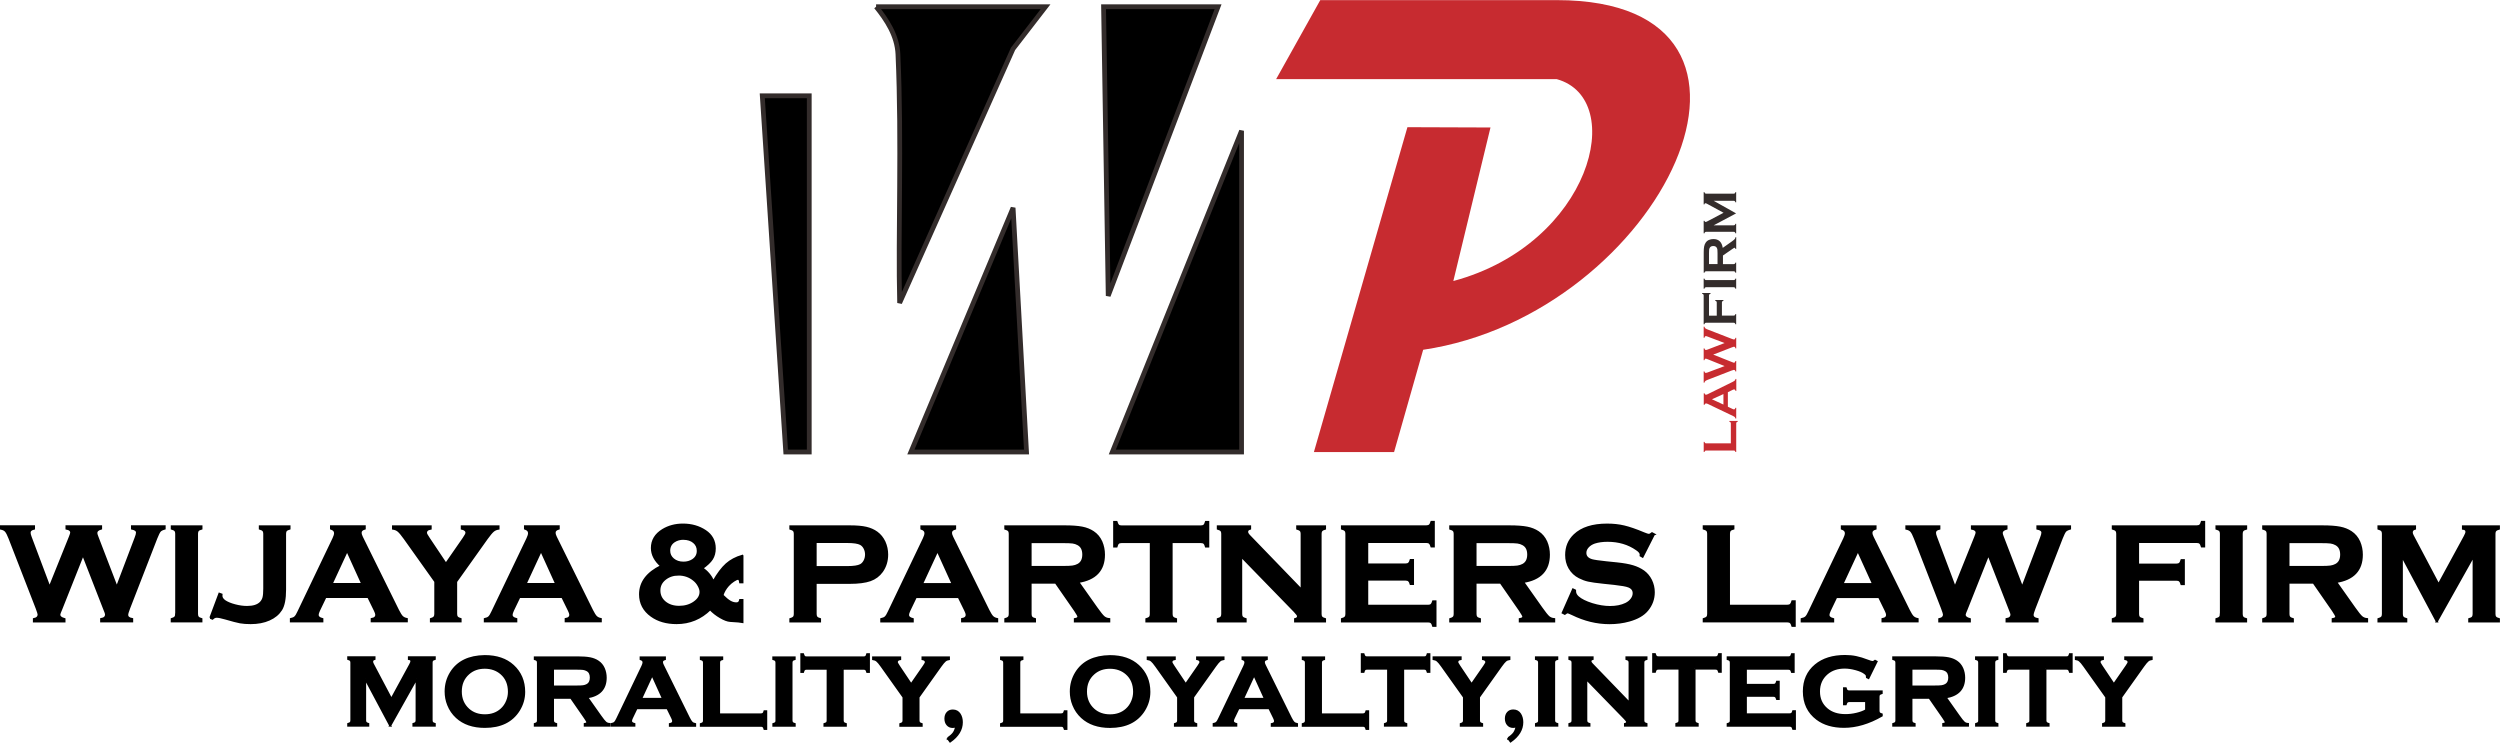<?xml version="1.0" encoding="UTF-8"?>
<!DOCTYPE svg PUBLIC "-//W3C//DTD SVG 1.1//EN" "http://www.w3.org/Graphics/SVG/1.1/DTD/svg11.dtd">
<!-- Creator: CorelDRAW 2020 (64-Bit) -->
<svg xmlns="http://www.w3.org/2000/svg" xml:space="preserve" width="3.631in" height="1.079in" version="1.1" style="shape-rendering:geometricPrecision; text-rendering:geometricPrecision; image-rendering:optimizeQuality; fill-rule:evenodd; clip-rule:evenodd"
viewBox="0 0 580.6 172.48"
 xmlns:xlink="http://www.w3.org/1999/xlink"
 xmlns:xodm="http://www.corel.com/coreldraw/odm/2003">
 <defs>
  <style type="text/css">
   <![CDATA[
    .str1 {stroke:#332C2B;stroke-width:1.11;stroke-miterlimit:2.613}
    .str0 {stroke:black;stroke-width:0.48;stroke-miterlimit:2.613}
    .fil2 {fill:#C72B30}
    .fil1 {fill:black}
    .fil4 {fill:#332C2B;fill-rule:nonzero}
    .fil3 {fill:#C72B30;fill-rule:nonzero}
    .fil0 {fill:black;fill-rule:nonzero}
   ]]>
  </style>
 </defs>
 <g id="Layer_x0020_1">
  <g id="_1893299006144">
   <path class="fil0 str0" d="M19.27 128.75l-5.06 12.73c-0.29,0.65 -0.44,1.05 -0.44,1.23 0,0.49 0.4,0.84 1.2,1.05l0 0.53 -7.09 0 0 -0.53c0.72,-0.14 1.09,-0.51 1.09,-1.1 0,-0.16 -0.15,-0.64 -0.45,-1.44l-6.32 -16.27c-0.31,-0.81 -0.6,-1.35 -0.85,-1.64 -0.25,-0.29 -0.62,-0.47 -1.11,-0.57l0 -0.53 7.65 0 0 0.53c-0.68,0.15 -1.02,0.47 -1.02,0.95 0,0.25 0.08,0.6 0.26,1.06l4.38 11.65 4.72 -11.72c0.2,-0.5 0.31,-0.84 0.31,-1 0,-0.5 -0.36,-0.82 -1.09,-0.95l0 -0.53 8.02 0 0 0.53c-0.73,0.19 -1.1,0.55 -1.1,1.05 0,0.18 0.09,0.5 0.28,0.97l4.48 11.65 4.35 -11.46c0.23,-0.57 0.34,-0.99 0.34,-1.27 0,-0.47 -0.39,-0.79 -1.16,-0.94l0 -0.53 7.57 0 0 0.53c-0.54,0.15 -0.91,0.34 -1.11,0.58 -0.2,0.24 -0.47,0.78 -0.81,1.63l-6.32 16.27c-0.3,0.78 -0.45,1.3 -0.45,1.55 0,0.53 0.38,0.86 1.15,0.99l0 0.53 -7.19 0 0 -0.53c0.75,-0.12 1.13,-0.48 1.13,-1.08 0,-0.2 -0.17,-0.69 -0.5,-1.46l-4.86 -12.47zm21.66 13.82l0 -18.67c0,-0.33 -0.08,-0.57 -0.23,-0.74 -0.15,-0.17 -0.41,-0.31 -0.8,-0.42l0 -0.53 6.88 0 0 0.53c-0.39,0.1 -0.65,0.23 -0.8,0.41 -0.15,0.18 -0.23,0.42 -0.23,0.75l0 18.67c0,0.34 0.08,0.59 0.23,0.77 0.15,0.18 0.42,0.31 0.79,0.41l0 0.53 -6.88 0 0 -0.53c0.39,-0.11 0.65,-0.25 0.8,-0.42 0.15,-0.17 0.23,-0.42 0.23,-0.76zm7.93 0.89l2.09 -5.59 0.49 0.18c-0.01,0.13 -0.02,0.24 -0.02,0.32 0,0.44 0.28,0.85 0.82,1.23 0.59,0.38 1.36,0.7 2.33,0.95 0.97,0.26 1.91,0.39 2.8,0.39 1.45,0 2.49,-0.33 3.15,-0.99 0.33,-0.34 0.56,-0.73 0.68,-1.19 0.12,-0.46 0.18,-1.15 0.18,-2.07l0 -12.77c0,-0.34 -0.08,-0.58 -0.23,-0.76 -0.15,-0.17 -0.41,-0.31 -0.8,-0.42l0 -0.53 6.88 0 0 0.53c-0.39,0.11 -0.65,0.25 -0.8,0.42 -0.15,0.17 -0.23,0.42 -0.23,0.76l0 13c0,2.13 -0.3,3.67 -0.89,4.62 -0.63,1 -1.56,1.78 -2.79,2.32 -1.23,0.55 -2.66,0.82 -4.3,0.82 -0.94,0 -1.75,-0.06 -2.44,-0.18 -0.69,-0.13 -1.81,-0.42 -3.38,-0.88 -0.97,-0.28 -1.66,-0.42 -2.07,-0.42 -0.36,0 -0.68,0.15 -0.99,0.45l-0.49 -0.19zm36.67 -4.84l-9.95 0 -1.5 3.12c-0.2,0.44 -0.31,0.77 -0.31,1.02 0,0.48 0.36,0.81 1.09,0.99l0 0.53 -7.3 0 0 -0.53c0.43,-0.09 0.76,-0.24 0.99,-0.45 0.23,-0.22 0.49,-0.63 0.77,-1.26l8.11 -16.95c0.26,-0.54 0.39,-0.97 0.39,-1.3 0,-0.5 -0.31,-0.85 -0.94,-1.06l0 -0.53 7.82 0 0 0.53c-0.64,0.18 -0.95,0.5 -0.95,0.95 0,0.31 0.1,0.67 0.3,1.06l8.4 17c0.36,0.72 0.67,1.21 0.94,1.48 0.27,0.26 0.63,0.43 1.08,0.52l0 0.53 -8.14 0 0 -0.53c0.71,-0.12 1.06,-0.45 1.06,-1 0,-0.23 -0.11,-0.57 -0.33,-1.01l-1.53 -3.12zm-1.38 -3.01l-3.54 -7.79 -3.61 7.79 7.15 0zm21.78 -0.58l0 7.54c0,0.33 0.08,0.58 0.23,0.76 0.15,0.17 0.42,0.31 0.8,0.42l0 0.53 -6.88 0 0 -0.53c0.38,-0.11 0.64,-0.25 0.79,-0.42 0.15,-0.18 0.23,-0.43 0.23,-0.76l0 -7.54 -7.13 -10.02c-0.61,-0.86 -1.09,-1.43 -1.44,-1.73 -0.35,-0.3 -0.77,-0.47 -1.25,-0.54l0 -0.53 8.73 0 0 0.53c-0.72,0.12 -1.09,0.45 -1.09,1 0,0.19 0.22,0.62 0.67,1.27l3.97 5.93 4.11 -5.93c0.44,-0.63 0.66,-1.06 0.66,-1.29 0,-0.24 -0.09,-0.46 -0.29,-0.63 -0.2,-0.18 -0.46,-0.29 -0.79,-0.35l0 -0.53 8.52 0 0 0.53c-0.49,0.07 -0.9,0.24 -1.25,0.54 -0.35,0.3 -0.83,0.87 -1.45,1.73l-7.13 10.02zm24.64 3.59l-9.95 0 -1.5 3.12c-0.2,0.44 -0.31,0.77 -0.31,1.02 0,0.48 0.36,0.81 1.09,0.99l0 0.53 -7.3 0 0 -0.53c0.43,-0.09 0.76,-0.24 0.99,-0.45 0.23,-0.22 0.49,-0.63 0.77,-1.26l8.12 -16.95c0.26,-0.54 0.39,-0.97 0.39,-1.3 0,-0.5 -0.31,-0.85 -0.94,-1.06l0 -0.53 7.82 0 0 0.53c-0.64,0.18 -0.95,0.5 -0.95,0.95 0,0.31 0.1,0.67 0.3,1.06l8.4 17c0.36,0.72 0.67,1.21 0.94,1.48 0.27,0.26 0.63,0.43 1.08,0.52l0 0.53 -8.14 0 0 -0.53c0.71,-0.12 1.07,-0.45 1.07,-1 0,-0.23 -0.11,-0.57 -0.33,-1.01l-1.53 -3.12zm-1.38 -3.01l-3.54 -7.79 -3.61 7.79 7.15 0zm43.23 -6.55l0 6.14 -0.52 0c-0.06,-0.54 -0.23,-0.81 -0.49,-0.81 -0.24,0 -0.59,0.16 -1.06,0.47 -0.47,0.31 -0.89,0.67 -1.25,1.07 -0.63,0.71 -1.08,1.47 -1.32,2.3 0.67,0.68 1.25,1.16 1.74,1.45 0.49,0.29 0.99,0.43 1.51,0.43 0.47,0 0.77,-0.26 0.87,-0.78l0.52 0 0 5.08c-0.3,-0.07 -1.25,-0.14 -2.85,-0.24 -0.61,-0.04 -1.37,-0.33 -2.28,-0.86 -0.91,-0.53 -1.69,-1.14 -2.36,-1.85 -2.19,2.15 -4.78,3.22 -7.79,3.22 -2.35,0 -4.3,-0.56 -5.85,-1.68 -1.76,-1.26 -2.64,-2.93 -2.64,-5 0,-2.77 1.64,-4.96 4.93,-6.57 -1.45,-1.27 -2.18,-2.66 -2.18,-4.18 0,-1.76 0.84,-3.16 2.52,-4.19 1.36,-0.83 2.93,-1.25 4.69,-1.25 1.98,0 3.72,0.5 5.2,1.49 1.45,0.97 2.18,2.32 2.18,4.04 0,0.96 -0.22,1.78 -0.64,2.44 -0.42,0.67 -1.19,1.39 -2.28,2.17 1.13,0.72 1.99,1.75 2.61,3.08 1.03,-1.8 2.05,-3.14 3.03,-4.02 0.99,-0.88 2.23,-1.54 3.7,-1.96zm-13.69 -3.97c-0.82,0 -1.53,0.2 -2.15,0.6 -0.78,0.51 -1.17,1.24 -1.17,2.18 0,0.8 0.31,1.46 0.94,1.99 0.63,0.52 1.42,0.79 2.38,0.79 0.82,0 1.54,-0.2 2.16,-0.6 0.78,-0.52 1.17,-1.23 1.17,-2.14 0,-0.83 -0.3,-1.51 -0.92,-2.02 -0.61,-0.52 -1.42,-0.78 -2.42,-0.79zm-1.15 8.31c-1.21,0 -2.26,0.35 -3.14,1.05 -0.88,0.71 -1.31,1.58 -1.31,2.65 0,1.11 0.43,2.02 1.29,2.74 0.86,0.71 1.96,1.07 3.29,1.07 1.38,0 2.56,-0.35 3.53,-1.04 0.97,-0.68 1.46,-1.49 1.46,-2.43 0,-0.45 -0.15,-0.93 -0.45,-1.47 -0.29,-0.54 -0.67,-0.98 -1.13,-1.34 -0.99,-0.81 -2.17,-1.22 -3.54,-1.23zm31.84 1.92l0 7.28c0,0.33 0.08,0.57 0.23,0.75 0.15,0.18 0.42,0.31 0.79,0.41l0 0.53 -6.88 0 0 -0.53c0.39,-0.11 0.65,-0.25 0.8,-0.42 0.15,-0.17 0.23,-0.42 0.23,-0.74l0 -18.67c0,-0.34 -0.08,-0.59 -0.23,-0.76 -0.15,-0.17 -0.41,-0.31 -0.8,-0.42l0 -0.53 13.77 0c1.61,0 2.88,0.11 3.82,0.33 0.94,0.22 1.78,0.58 2.5,1.11 0.75,0.55 1.32,1.27 1.75,2.16 0.42,0.93 0.63,1.91 0.63,2.94 0,1.49 -0.4,2.79 -1.2,3.92 -0.69,0.95 -1.6,1.64 -2.74,2.04 -1.14,0.4 -2.73,0.61 -4.76,0.61l-7.92 0zm0 -3.64l7.36 0c1.47,0 2.5,-0.15 3.09,-0.47 0.38,-0.2 0.68,-0.53 0.92,-0.98 0.23,-0.45 0.35,-0.94 0.35,-1.48 0,-0.52 -0.12,-1.01 -0.35,-1.46 -0.23,-0.45 -0.54,-0.77 -0.92,-0.98 -0.58,-0.31 -1.61,-0.47 -3.09,-0.47l-7.36 0 0 5.82zm33.22 6.95l-9.95 0 -1.5 3.12c-0.2,0.44 -0.31,0.77 -0.31,1.02 0,0.48 0.36,0.81 1.09,0.99l0 0.53 -7.3 0 0 -0.53c0.43,-0.09 0.76,-0.24 0.99,-0.45 0.23,-0.22 0.49,-0.63 0.77,-1.26l8.11 -16.95c0.26,-0.54 0.39,-0.97 0.39,-1.3 0,-0.5 -0.31,-0.85 -0.94,-1.06l0 -0.53 7.82 0 0 0.53c-0.64,0.18 -0.95,0.5 -0.95,0.95 0,0.31 0.1,0.67 0.3,1.06l8.4 17c0.36,0.72 0.67,1.21 0.94,1.48 0.27,0.26 0.63,0.43 1.08,0.52l0 0.53 -8.14 0 0 -0.53c0.71,-0.12 1.07,-0.45 1.07,-1 0,-0.23 -0.11,-0.57 -0.33,-1.01l-1.53 -3.12zm-1.38 -3.01l-3.54 -7.79 -3.61 7.79 7.15 0zm18.08 -0.33l0 7.31c0,0.33 0.08,0.57 0.23,0.75 0.15,0.18 0.42,0.31 0.79,0.41l0 0.53 -6.88 0 0 -0.53c0.39,-0.11 0.65,-0.25 0.8,-0.42 0.15,-0.17 0.23,-0.42 0.23,-0.74l0 -18.67c0,-0.34 -0.08,-0.59 -0.23,-0.76 -0.15,-0.17 -0.41,-0.31 -0.8,-0.42l0 -0.53 13.81 0c1.68,0 3.02,0.1 4,0.29 0.99,0.19 1.85,0.54 2.58,1.02 0.85,0.56 1.48,1.32 1.91,2.28 0.4,0.93 0.6,1.92 0.6,2.98 0,3.61 -2,5.71 -6,6.33l4.29 6.07c0.75,1.06 1.3,1.75 1.65,2.06 0.35,0.3 0.78,0.47 1.29,0.51l0 0.53 -7.98 0 0 -0.53c0.55,-0.09 0.82,-0.28 0.82,-0.58 0,-0.19 -0.25,-0.66 -0.76,-1.41l-4.5 -6.49 -5.85 0zm0 -3.64l7.44 0c1.1,0 1.88,-0.03 2.33,-0.1 0.45,-0.06 0.87,-0.2 1.25,-0.4 0.82,-0.44 1.23,-1.24 1.23,-2.39 0,-1.15 -0.41,-1.95 -1.23,-2.39 -0.39,-0.22 -0.8,-0.35 -1.24,-0.41 -0.44,-0.06 -1.22,-0.09 -2.34,-0.09l-7.44 0 0 5.79zm32.75 -5.79l0 16.73c0,0.34 0.08,0.59 0.23,0.76 0.15,0.17 0.41,0.31 0.8,0.42l0 0.53 -6.88 0 0 -0.53c0.39,-0.11 0.65,-0.25 0.8,-0.42 0.15,-0.17 0.23,-0.42 0.23,-0.76l0 -16.73 -6.82 0c-0.32,0 -0.57,0.07 -0.74,0.22 -0.17,0.14 -0.32,0.41 -0.42,0.81l-0.53 0 0 -5.69 0.53 0c0.12,0.39 0.26,0.66 0.42,0.81 0.17,0.15 0.41,0.22 0.73,0.22l18.45 0c0.33,0 0.58,-0.07 0.76,-0.22 0.17,-0.15 0.31,-0.41 0.42,-0.81l0.53 0 0 5.69 -0.53 0c-0.1,-0.39 -0.25,-0.66 -0.42,-0.81 -0.17,-0.15 -0.42,-0.22 -0.76,-0.22l-6.8 0zm16.16 3.32l0 13.4c0,0.34 0.08,0.59 0.23,0.76 0.15,0.17 0.41,0.31 0.8,0.42l0 0.53 -6.45 0 0 -0.53c0.39,-0.11 0.65,-0.25 0.8,-0.42 0.15,-0.17 0.23,-0.42 0.23,-0.76l0 -18.67c0,-0.33 -0.08,-0.57 -0.23,-0.74 -0.15,-0.17 -0.41,-0.31 -0.8,-0.42l0 -0.53 7.49 0 0 0.53c-0.46,0.12 -0.69,0.36 -0.69,0.74 0,0.26 0.15,0.54 0.45,0.86l12.22 12.65 0 -13.09c0,-0.33 -0.08,-0.57 -0.23,-0.74 -0.15,-0.17 -0.41,-0.31 -0.8,-0.42l0 -0.53 6.45 0 0 0.53c-0.39,0.1 -0.65,0.25 -0.8,0.42 -0.15,0.17 -0.23,0.42 -0.23,0.74l0 18.67c0,0.34 0.08,0.59 0.23,0.76 0.15,0.17 0.41,0.31 0.8,0.42l0 0.53 -6.94 0 0 -0.53c0.45,-0.1 0.68,-0.33 0.68,-0.69 0,-0.22 -0.27,-0.59 -0.79,-1.13l-12.41 -12.76zm29.27 5.42l0 6.06 14.16 0c0.33,0 0.57,-0.08 0.74,-0.23 0.17,-0.15 0.31,-0.41 0.42,-0.8l0.53 0 0 5.69 -0.53 0c-0.1,-0.39 -0.25,-0.65 -0.42,-0.8 -0.17,-0.15 -0.42,-0.23 -0.74,-0.23l-20.02 0 0 -0.53c0.39,-0.11 0.65,-0.25 0.8,-0.42 0.15,-0.17 0.23,-0.42 0.23,-0.76l0 -18.66c0,-0.34 -0.08,-0.59 -0.23,-0.76 -0.15,-0.17 -0.41,-0.31 -0.8,-0.42l0 -0.53 19.62 0c0.33,0 0.57,-0.08 0.75,-0.23 0.17,-0.15 0.31,-0.42 0.42,-0.8l0.53 0 0 5.69 -0.53 0c-0.1,-0.38 -0.25,-0.65 -0.42,-0.8 -0.17,-0.15 -0.42,-0.23 -0.74,-0.23l-13.77 0 0 5.23 8.94 0c0.32,0 0.57,-0.08 0.74,-0.23 0.17,-0.15 0.31,-0.41 0.42,-0.8l0.53 0 0 5.56 -0.53 0c-0.1,-0.38 -0.25,-0.64 -0.42,-0.79 -0.17,-0.15 -0.42,-0.23 -0.74,-0.23l-8.94 0zm25.15 0.69l0 7.31c0,0.33 0.08,0.57 0.23,0.75 0.15,0.18 0.42,0.31 0.79,0.41l0 0.53 -6.88 0 0 -0.53c0.39,-0.11 0.65,-0.25 0.8,-0.42 0.15,-0.17 0.23,-0.42 0.23,-0.74l0 -18.67c0,-0.34 -0.08,-0.59 -0.23,-0.76 -0.15,-0.17 -0.41,-0.31 -0.8,-0.42l0 -0.53 13.81 0c1.68,0 3.02,0.1 4,0.29 0.99,0.19 1.85,0.54 2.58,1.02 0.85,0.56 1.48,1.32 1.91,2.28 0.4,0.93 0.6,1.92 0.6,2.98 0,3.61 -2,5.71 -6,6.33l4.29 6.07c0.75,1.06 1.3,1.75 1.65,2.06 0.35,0.3 0.78,0.47 1.29,0.51l0 0.53 -7.98 0 0 -0.53c0.55,-0.09 0.82,-0.28 0.82,-0.58 0,-0.19 -0.25,-0.66 -0.76,-1.41l-4.5 -6.49 -5.85 0zm0 -3.64l7.44 0c1.1,0 1.88,-0.03 2.33,-0.1 0.45,-0.06 0.87,-0.2 1.25,-0.4 0.82,-0.44 1.23,-1.24 1.23,-2.39 0,-1.15 -0.41,-1.95 -1.23,-2.39 -0.39,-0.22 -0.8,-0.35 -1.24,-0.41 -0.44,-0.06 -1.22,-0.09 -2.34,-0.09l-7.44 0 0 5.79zm41.43 -7.58l-2.63 5.19 -0.45 -0.26c0.01,-0.11 0.02,-0.19 0.02,-0.26 0,-0.36 -0.31,-0.76 -0.94,-1.18 -1.92,-1.34 -4.17,-2 -6.76,-2 -1.14,0 -2.15,0.14 -3.03,0.42 -0.63,0.22 -1.15,0.54 -1.54,0.98 -0.39,0.43 -0.59,0.9 -0.59,1.41 0,0.83 0.5,1.4 1.5,1.7 0.52,0.15 1.63,0.31 3.33,0.49l2.54 0.26c1.51,0.16 2.73,0.38 3.66,0.66 0.93,0.28 1.75,0.67 2.48,1.18 0.73,0.53 1.31,1.22 1.74,2.08 0.42,0.87 0.64,1.79 0.64,2.77 0,1.55 -0.5,2.93 -1.5,4.14 -0.9,1.1 -2.31,1.91 -4.22,2.44 -1.42,0.4 -2.95,0.6 -4.57,0.6 -2.92,0 -5.8,-0.7 -8.64,-2.1 -0.6,-0.28 -0.96,-0.42 -1.08,-0.42 -0.14,0 -0.36,0.12 -0.66,0.35l-0.47 -0.24 2.39 -5.41 0.47 0.23c0,0.09 0,0.17 0,0.21 0,0.49 0.23,0.93 0.69,1.34 0.7,0.62 1.79,1.16 3.25,1.62 1.47,0.45 2.86,0.68 4.17,0.68 1.43,0 2.66,-0.24 3.67,-0.73 0.56,-0.27 1.01,-0.63 1.34,-1.08 0.34,-0.45 0.5,-0.92 0.5,-1.4 0,-0.73 -0.39,-1.26 -1.18,-1.57 -0.55,-0.22 -1.66,-0.41 -3.33,-0.6l-2.49 -0.26c-1.67,-0.18 -2.85,-0.34 -3.54,-0.5 -0.69,-0.15 -1.38,-0.41 -2.07,-0.76 -0.98,-0.49 -1.75,-1.21 -2.31,-2.18 -0.51,-0.88 -0.76,-1.88 -0.76,-3.01 0,-1.87 0.64,-3.41 1.93,-4.63 1.68,-1.61 4.21,-2.42 7.58,-2.42 1.41,0 2.73,0.14 3.94,0.43 1.22,0.29 2.74,0.81 4.56,1.58 0.62,0.25 1,0.37 1.15,0.37 0.23,0 0.49,-0.12 0.79,-0.37l0.45 0.24zm17.44 16.58l13.55 0c0.34,0 0.59,-0.08 0.76,-0.23 0.17,-0.15 0.31,-0.41 0.42,-0.8l0.53 0 0 5.69 -0.53 0c-0.11,-0.39 -0.25,-0.65 -0.42,-0.8 -0.17,-0.15 -0.42,-0.23 -0.76,-0.23l-19.41 0 0 -0.53c0.39,-0.11 0.65,-0.25 0.8,-0.42 0.15,-0.17 0.23,-0.42 0.23,-0.76l0 -18.66c0,-0.34 -0.08,-0.59 -0.23,-0.76 -0.15,-0.17 -0.41,-0.31 -0.8,-0.42l0 -0.53 6.88 0 0 0.53c-0.39,0.1 -0.65,0.23 -0.8,0.41 -0.15,0.18 -0.23,0.43 -0.23,0.77l0 16.73zm34.86 -2.02l-9.95 0 -1.5 3.12c-0.2,0.44 -0.31,0.77 -0.31,1.02 0,0.48 0.36,0.81 1.09,0.99l0 0.53 -7.3 0 0 -0.53c0.43,-0.09 0.76,-0.24 0.99,-0.45 0.23,-0.22 0.49,-0.63 0.77,-1.26l8.11 -16.95c0.26,-0.54 0.39,-0.97 0.39,-1.3 0,-0.5 -0.31,-0.85 -0.94,-1.06l0 -0.53 7.82 0 0 0.53c-0.64,0.18 -0.95,0.5 -0.95,0.95 0,0.31 0.1,0.67 0.3,1.06l8.4 17c0.36,0.72 0.67,1.21 0.94,1.48 0.27,0.26 0.63,0.43 1.08,0.52l0 0.53 -8.14 0 0 -0.53c0.71,-0.12 1.06,-0.45 1.06,-1 0,-0.23 -0.11,-0.57 -0.33,-1.01l-1.53 -3.12zm-1.38 -3.01l-3.54 -7.79 -3.61 7.79 7.15 0zm26.75 -6.86l-5.06 12.73c-0.29,0.65 -0.44,1.05 -0.44,1.23 0,0.49 0.4,0.84 1.2,1.05l0 0.53 -7.09 0 0 -0.53c0.72,-0.14 1.09,-0.51 1.09,-1.1 0,-0.16 -0.15,-0.64 -0.45,-1.44l-6.32 -16.27c-0.31,-0.81 -0.6,-1.35 -0.85,-1.64 -0.25,-0.29 -0.62,-0.47 -1.11,-0.57l0 -0.53 7.65 0 0 0.53c-0.68,0.15 -1.01,0.47 -1.01,0.95 0,0.25 0.08,0.6 0.26,1.06l4.38 11.65 4.72 -11.72c0.2,-0.5 0.31,-0.84 0.31,-1 0,-0.5 -0.36,-0.82 -1.09,-0.95l0 -0.53 8.02 0 0 0.53c-0.73,0.19 -1.1,0.55 -1.1,1.05 0,0.18 0.09,0.5 0.28,0.97l4.48 11.65 4.35 -11.46c0.23,-0.57 0.34,-0.99 0.34,-1.27 0,-0.47 -0.39,-0.79 -1.16,-0.94l0 -0.53 7.57 0 0 0.53c-0.54,0.15 -0.91,0.34 -1.11,0.58 -0.2,0.24 -0.47,0.78 -0.81,1.63l-6.32 16.27c-0.3,0.78 -0.45,1.3 -0.45,1.55 0,0.53 0.38,0.86 1.15,0.99l0 0.53 -7.19 0 0 -0.53c0.75,-0.12 1.13,-0.48 1.13,-1.08 0,-0.2 -0.17,-0.69 -0.5,-1.46l-4.86 -12.47zm34.77 5.87l0 7.95c0,0.34 0.08,0.59 0.23,0.77 0.15,0.18 0.42,0.31 0.79,0.41l0 0.53 -6.88 0 0 -0.53c0.39,-0.11 0.65,-0.25 0.8,-0.42 0.15,-0.17 0.23,-0.42 0.23,-0.76l0 -18.66c0,-0.34 -0.08,-0.59 -0.23,-0.76 -0.15,-0.17 -0.41,-0.31 -0.8,-0.42l0 -0.53 19.52 0c0.33,0 0.57,-0.07 0.74,-0.22 0.17,-0.15 0.31,-0.41 0.42,-0.81l0.53 0 0 5.69 -0.53 0c-0.11,-0.39 -0.25,-0.66 -0.42,-0.81 -0.17,-0.15 -0.42,-0.22 -0.74,-0.22l-13.66 0 0 5.26 8.92 0c0.33,0 0.58,-0.08 0.76,-0.23 0.17,-0.15 0.31,-0.42 0.42,-0.8l0.53 0 0 5.56 -0.53 0c-0.1,-0.38 -0.25,-0.65 -0.42,-0.8 -0.17,-0.15 -0.43,-0.23 -0.76,-0.23l-8.92 0zm19.25 7.95l0 -18.67c0,-0.33 -0.08,-0.57 -0.23,-0.74 -0.15,-0.17 -0.41,-0.31 -0.8,-0.42l0 -0.53 6.88 0 0 0.53c-0.39,0.1 -0.65,0.23 -0.8,0.41 -0.15,0.18 -0.23,0.42 -0.23,0.75l0 18.67c0,0.34 0.08,0.59 0.23,0.77 0.15,0.18 0.42,0.31 0.79,0.41l0 0.53 -6.88 0 0 -0.53c0.39,-0.11 0.65,-0.25 0.8,-0.42 0.15,-0.17 0.23,-0.42 0.23,-0.76zm15.68 -7.29l0 7.31c0,0.33 0.08,0.57 0.23,0.75 0.15,0.18 0.42,0.31 0.79,0.41l0 0.53 -6.88 0 0 -0.53c0.39,-0.11 0.65,-0.25 0.8,-0.42 0.15,-0.17 0.23,-0.42 0.23,-0.74l0 -18.67c0,-0.34 -0.08,-0.59 -0.23,-0.76 -0.15,-0.17 -0.41,-0.31 -0.8,-0.42l0 -0.53 13.81 0c1.68,0 3.02,0.1 4,0.29 0.99,0.19 1.85,0.54 2.58,1.02 0.85,0.56 1.48,1.32 1.91,2.28 0.4,0.93 0.6,1.92 0.6,2.98 0,3.61 -2,5.71 -6,6.33l4.29 6.07c0.75,1.06 1.3,1.75 1.65,2.06 0.35,0.3 0.78,0.47 1.28,0.51l0 0.53 -7.98 0 0 -0.53c0.55,-0.09 0.82,-0.28 0.82,-0.58 0,-0.19 -0.25,-0.66 -0.76,-1.41l-4.5 -6.49 -5.85 0zm0 -3.64l7.44 0c1.1,0 1.88,-0.03 2.33,-0.1 0.45,-0.06 0.87,-0.2 1.25,-0.4 0.82,-0.44 1.23,-1.24 1.23,-2.39 0,-1.15 -0.41,-1.95 -1.23,-2.39 -0.39,-0.22 -0.8,-0.35 -1.24,-0.41 -0.44,-0.06 -1.22,-0.09 -2.34,-0.09l-7.44 0 0 5.79zm34.46 12.64l-8.13 -15.25 0 13.54c0,0.34 0.08,0.59 0.23,0.76 0.15,0.17 0.41,0.31 0.8,0.42l0 0.53 -6.45 0 0 -0.53c0.39,-0.11 0.65,-0.25 0.8,-0.42 0.15,-0.17 0.23,-0.42 0.23,-0.76l0 -18.67c0,-0.33 -0.08,-0.57 -0.23,-0.74 -0.15,-0.17 -0.41,-0.31 -0.8,-0.42l0 -0.53 8.48 0 0 0.53c-0.51,0.13 -0.76,0.42 -0.76,0.89 0,0.21 0.08,0.46 0.23,0.74l6 11.36 6.08 -11.17c0.27,-0.5 0.4,-0.85 0.4,-1.08 0,-0.44 -0.27,-0.69 -0.81,-0.74l0 -0.53 8.34 0 0 0.53c-0.39,0.1 -0.65,0.25 -0.8,0.42 -0.15,0.17 -0.23,0.42 -0.23,0.74l0 18.67c0,0.34 0.08,0.59 0.23,0.76 0.15,0.17 0.41,0.31 0.8,0.42l0 0.53 -6.88 0 0 -0.53c0.38,-0.1 0.64,-0.23 0.79,-0.41 0.15,-0.18 0.23,-0.43 0.23,-0.77l0 -13.54 -8.56 15.25z"/>
   <path class="fil0 str0" d="M90.63 168.49l-5.84 -10.96 0 9.73c0,0.24 0.06,0.42 0.16,0.55 0.11,0.12 0.3,0.22 0.57,0.3l0 0.38 -4.64 0 0 -0.38c0.28,-0.08 0.47,-0.18 0.57,-0.3 0.11,-0.12 0.16,-0.31 0.16,-0.55l0 -13.41c0,-0.23 -0.06,-0.41 -0.16,-0.54 -0.11,-0.12 -0.3,-0.23 -0.57,-0.3l0 -0.38 6.09 0 0 0.38c-0.36,0.09 -0.55,0.31 -0.55,0.64 0,0.15 0.06,0.33 0.16,0.54l4.31 8.16 4.37 -8.02c0.19,-0.36 0.29,-0.61 0.29,-0.78 0,-0.32 -0.19,-0.5 -0.58,-0.54l0 -0.38 5.99 0 0 0.38c-0.28,0.08 -0.47,0.18 -0.57,0.3 -0.11,0.12 -0.16,0.3 -0.16,0.54l0 13.41c0,0.24 0.06,0.42 0.16,0.55 0.11,0.12 0.3,0.22 0.57,0.3l0 0.38 -4.94 0 0 -0.38c0.27,-0.07 0.46,-0.17 0.57,-0.3 0.11,-0.13 0.17,-0.31 0.17,-0.55l0 -9.73 -6.15 10.96zm21.95 -16.14c2.77,0 4.96,0.75 6.58,2.24 1.71,1.57 2.57,3.59 2.57,6.07 0,1.52 -0.41,2.94 -1.23,4.26 -1.61,2.57 -4.24,3.86 -7.89,3.86 -2.75,0 -4.93,-0.75 -6.55,-2.24 -0.87,-0.8 -1.53,-1.76 -1.97,-2.87 -0.4,-0.98 -0.59,-2.02 -0.59,-3.11 0,-1.59 0.41,-3.04 1.22,-4.36 1.56,-2.52 4.18,-3.8 7.87,-3.85zm0.01 2.69c-1.52,0 -2.78,0.45 -3.79,1.35 -1.2,1.06 -1.79,2.45 -1.79,4.18 0,1.72 0.6,3.11 1.79,4.18 1.01,0.9 2.28,1.35 3.81,1.35 1.53,0 2.79,-0.45 3.8,-1.35 0.6,-0.53 1.06,-1.19 1.37,-1.97 0.28,-0.69 0.42,-1.4 0.42,-2.14 0,-1.8 -0.6,-3.22 -1.79,-4.25 -1.02,-0.89 -2.29,-1.34 -3.82,-1.35zm15.83 6.99l0 5.25c0,0.23 0.06,0.41 0.17,0.54 0.11,0.13 0.3,0.23 0.57,0.3l0 0.38 -4.95 0 0 -0.38c0.28,-0.08 0.47,-0.18 0.57,-0.3 0.11,-0.12 0.16,-0.3 0.16,-0.53l0 -13.41c0,-0.24 -0.06,-0.42 -0.16,-0.55 -0.11,-0.12 -0.3,-0.23 -0.57,-0.3l0 -0.38 9.92 0c1.21,0 2.17,0.07 2.88,0.21 0.71,0.14 1.33,0.38 1.85,0.73 0.61,0.4 1.07,0.95 1.37,1.64 0.29,0.67 0.43,1.38 0.43,2.14 0,2.59 -1.44,4.11 -4.31,4.55l3.08 4.36c0.54,0.76 0.93,1.26 1.19,1.48 0.25,0.22 0.56,0.34 0.92,0.36l0 0.38 -5.73 0 0 -0.38c0.39,-0.06 0.59,-0.2 0.59,-0.42 0,-0.14 -0.18,-0.48 -0.55,-1.01l-3.23 -4.66 -4.2 0zm0 -2.61l5.35 0c0.79,0 1.35,-0.02 1.67,-0.07 0.32,-0.04 0.63,-0.14 0.9,-0.29 0.59,-0.32 0.88,-0.89 0.88,-1.72 0,-0.83 -0.29,-1.4 -0.88,-1.72 -0.28,-0.15 -0.58,-0.25 -0.89,-0.3 -0.31,-0.04 -0.88,-0.06 -1.68,-0.06l-5.35 0 0 4.16zm26.57 5.02l-7.15 0 -1.08 2.24c-0.15,0.31 -0.22,0.55 -0.22,0.73 0,0.34 0.26,0.58 0.78,0.71l0 0.38 -5.24 0 0 -0.38c0.31,-0.06 0.55,-0.17 0.71,-0.32 0.16,-0.15 0.35,-0.46 0.56,-0.9l5.83 -12.17c0.19,-0.39 0.28,-0.7 0.28,-0.93 0,-0.36 -0.22,-0.61 -0.67,-0.76l0 -0.38 5.62 0 0 0.38c-0.46,0.13 -0.68,0.36 -0.68,0.69 0,0.22 0.07,0.48 0.22,0.76l6.03 12.21c0.26,0.52 0.48,0.87 0.67,1.06 0.19,0.19 0.45,0.31 0.78,0.38l0 0.38 -5.85 0 0 -0.38c0.51,-0.09 0.76,-0.32 0.76,-0.72 0,-0.17 -0.08,-0.41 -0.23,-0.73l-1.1 -2.24zm-0.99 -2.16l-2.54 -5.6 -2.59 5.6 5.13 0zm12.98 3.61l9.73 0c0.24,0 0.42,-0.06 0.55,-0.16 0.12,-0.11 0.23,-0.3 0.3,-0.57l0.38 0 0 4.09 -0.38 0c-0.07,-0.28 -0.18,-0.47 -0.3,-0.57 -0.12,-0.11 -0.31,-0.16 -0.55,-0.16l-13.94 0 0 -0.38c0.28,-0.08 0.47,-0.18 0.57,-0.3 0.11,-0.12 0.16,-0.31 0.16,-0.55l0 -13.4c0,-0.24 -0.06,-0.42 -0.16,-0.55 -0.11,-0.12 -0.3,-0.23 -0.57,-0.3l0 -0.38 4.95 0 0 0.38c-0.28,0.07 -0.47,0.17 -0.57,0.3 -0.11,0.13 -0.16,0.31 -0.16,0.55l0 12.01zm13.35 1.39l0 -13.41c0,-0.23 -0.06,-0.41 -0.16,-0.54 -0.11,-0.12 -0.3,-0.23 -0.57,-0.3l0 -0.38 4.94 0 0 0.38c-0.28,0.07 -0.47,0.17 -0.57,0.3 -0.11,0.13 -0.16,0.31 -0.16,0.54l0 13.41c0,0.24 0.06,0.42 0.17,0.55 0.11,0.13 0.3,0.23 0.57,0.3l0 0.38 -4.94 0 0 -0.38c0.28,-0.08 0.47,-0.18 0.57,-0.3 0.11,-0.12 0.16,-0.31 0.16,-0.55zm15.37 -12.01l0 12.01c0,0.24 0.06,0.42 0.16,0.55 0.11,0.12 0.3,0.22 0.57,0.3l0 0.38 -4.95 0 0 -0.38c0.28,-0.08 0.47,-0.18 0.58,-0.3 0.11,-0.12 0.16,-0.31 0.16,-0.55l0 -12.01 -4.9 0c-0.23,0 -0.41,0.05 -0.53,0.16 -0.12,0.1 -0.23,0.3 -0.3,0.58l-0.38 0 0 -4.09 0.38 0c0.08,0.28 0.19,0.47 0.3,0.58 0.12,0.11 0.3,0.16 0.53,0.16l13.25 0c0.24,0 0.42,-0.05 0.54,-0.16 0.12,-0.11 0.23,-0.3 0.3,-0.58l0.38 0 0 4.09 -0.38 0c-0.08,-0.28 -0.18,-0.48 -0.3,-0.58 -0.12,-0.11 -0.31,-0.16 -0.54,-0.16l-4.89 0zm17.61 6.6l0 5.42c0,0.24 0.06,0.42 0.16,0.55 0.11,0.12 0.3,0.22 0.57,0.3l0 0.38 -4.94 0 0 -0.38c0.27,-0.08 0.46,-0.18 0.57,-0.3 0.11,-0.13 0.17,-0.31 0.17,-0.55l0 -5.42 -5.12 -7.2c-0.44,-0.62 -0.78,-1.03 -1.04,-1.24 -0.25,-0.21 -0.55,-0.34 -0.9,-0.39l0 -0.38 6.27 0 0 0.38c-0.52,0.08 -0.78,0.33 -0.78,0.72 0,0.14 0.16,0.44 0.48,0.92l2.85 4.26 2.95 -4.26c0.32,-0.46 0.48,-0.76 0.48,-0.93 0,-0.17 -0.07,-0.33 -0.21,-0.46 -0.14,-0.13 -0.33,-0.21 -0.57,-0.25l0 -0.38 6.12 0 0 0.38c-0.35,0.05 -0.65,0.18 -0.9,0.39 -0.25,0.21 -0.6,0.63 -1.04,1.24l-5.12 7.2zm6.8 9.56c0.63,-0.42 1.09,-0.83 1.37,-1.22 0.28,-0.4 0.48,-0.91 0.59,-1.54 -0.37,0.08 -0.64,0.13 -0.81,0.13 -0.51,0 -0.92,-0.18 -1.23,-0.54 -0.31,-0.35 -0.46,-0.82 -0.46,-1.39 0,-0.57 0.16,-1.03 0.47,-1.37 0.31,-0.34 0.72,-0.51 1.24,-0.51 0.7,0 1.23,0.29 1.6,0.86 0.33,0.52 0.49,1.14 0.49,1.86 0,1.7 -0.9,3.19 -2.71,4.46l-0.55 -0.74zm16.59 -5.54l9.73 0c0.24,0 0.42,-0.06 0.55,-0.16 0.12,-0.11 0.23,-0.3 0.3,-0.57l0.38 0 0 4.09 -0.38 0c-0.08,-0.28 -0.18,-0.47 -0.3,-0.57 -0.12,-0.11 -0.31,-0.16 -0.55,-0.16l-13.94 0 0 -0.38c0.28,-0.08 0.47,-0.18 0.57,-0.3 0.11,-0.12 0.16,-0.31 0.16,-0.55l0 -13.4c0,-0.24 -0.06,-0.42 -0.16,-0.55 -0.11,-0.12 -0.3,-0.23 -0.57,-0.3l0 -0.38 4.95 0 0 0.38c-0.28,0.07 -0.47,0.17 -0.57,0.3 -0.11,0.13 -0.16,0.31 -0.16,0.55l0 12.01zm21.07 -13.53c2.77,0 4.96,0.75 6.58,2.24 1.71,1.57 2.57,3.59 2.57,6.07 0,1.52 -0.41,2.94 -1.23,4.26 -1.61,2.57 -4.24,3.86 -7.89,3.86 -2.75,0 -4.93,-0.75 -6.55,-2.24 -0.87,-0.8 -1.53,-1.76 -1.97,-2.87 -0.4,-0.98 -0.59,-2.02 -0.59,-3.11 0,-1.59 0.41,-3.04 1.22,-4.36 1.56,-2.52 4.18,-3.8 7.87,-3.85zm0.01 2.69c-1.52,0 -2.78,0.45 -3.79,1.35 -1.2,1.06 -1.79,2.45 -1.79,4.18 0,1.72 0.6,3.11 1.79,4.18 1.01,0.9 2.28,1.35 3.81,1.35 1.53,0 2.79,-0.45 3.8,-1.35 0.6,-0.53 1.06,-1.19 1.37,-1.97 0.28,-0.69 0.42,-1.4 0.42,-2.14 0,-1.8 -0.6,-3.22 -1.79,-4.25 -1.02,-0.89 -2.29,-1.34 -3.82,-1.35zm19.3 6.81l0 5.42c0,0.24 0.06,0.42 0.16,0.55 0.11,0.12 0.3,0.22 0.57,0.3l0 0.38 -4.94 0 0 -0.38c0.27,-0.08 0.46,-0.18 0.57,-0.3 0.11,-0.13 0.17,-0.31 0.17,-0.55l0 -5.42 -5.12 -7.2c-0.44,-0.62 -0.78,-1.03 -1.04,-1.24 -0.25,-0.21 -0.55,-0.34 -0.9,-0.39l0 -0.38 6.27 0 0 0.38c-0.52,0.08 -0.78,0.33 -0.78,0.72 0,0.14 0.16,0.44 0.48,0.92l2.85 4.26 2.95 -4.26c0.32,-0.46 0.48,-0.76 0.48,-0.93 0,-0.17 -0.07,-0.33 -0.21,-0.46 -0.14,-0.13 -0.33,-0.21 -0.57,-0.25l0 -0.38 6.12 0 0 0.38c-0.35,0.05 -0.65,0.18 -0.9,0.39 -0.25,0.21 -0.6,0.63 -1.04,1.24l-5.12 7.2zm17.7 2.58l-7.15 0 -1.08 2.24c-0.15,0.31 -0.22,0.55 -0.22,0.73 0,0.34 0.26,0.58 0.78,0.71l0 0.38 -5.24 0 0 -0.38c0.31,-0.06 0.55,-0.17 0.71,-0.32 0.16,-0.15 0.35,-0.46 0.55,-0.9l5.83 -12.17c0.19,-0.39 0.28,-0.7 0.28,-0.93 0,-0.36 -0.22,-0.61 -0.67,-0.76l0 -0.38 5.62 0 0 0.38c-0.46,0.13 -0.68,0.36 -0.68,0.69 0,0.22 0.07,0.48 0.22,0.76l6.03 12.21c0.26,0.52 0.48,0.87 0.67,1.06 0.19,0.19 0.45,0.31 0.78,0.38l0 0.38 -5.85 0 0 -0.38c0.51,-0.09 0.76,-0.32 0.76,-0.72 0,-0.17 -0.08,-0.41 -0.23,-0.73l-1.1 -2.24zm-0.99 -2.16l-2.54 -5.6 -2.59 5.6 5.13 0zm12.98 3.61l9.73 0c0.24,0 0.42,-0.06 0.55,-0.16 0.12,-0.11 0.23,-0.3 0.3,-0.57l0.38 0 0 4.09 -0.38 0c-0.08,-0.28 -0.18,-0.47 -0.3,-0.57 -0.12,-0.11 -0.3,-0.16 -0.55,-0.16l-13.94 0 0 -0.38c0.28,-0.08 0.47,-0.18 0.57,-0.3 0.11,-0.12 0.16,-0.31 0.16,-0.55l0 -13.4c0,-0.24 -0.06,-0.42 -0.16,-0.55 -0.11,-0.12 -0.3,-0.23 -0.57,-0.3l0 -0.38 4.94 0 0 0.38c-0.28,0.07 -0.47,0.17 -0.57,0.3 -0.11,0.13 -0.16,0.31 -0.16,0.55l0 12.01zm19.09 -10.63l0 12.01c0,0.24 0.06,0.42 0.16,0.55 0.11,0.12 0.3,0.22 0.57,0.3l0 0.38 -4.95 0 0 -0.38c0.28,-0.08 0.47,-0.18 0.58,-0.3 0.11,-0.12 0.16,-0.31 0.16,-0.55l0 -12.01 -4.9 0c-0.23,0 -0.41,0.05 -0.53,0.16 -0.12,0.1 -0.23,0.3 -0.3,0.58l-0.38 0 0 -4.09 0.38 0c0.08,0.28 0.19,0.47 0.3,0.58 0.12,0.11 0.3,0.16 0.53,0.16l13.25 0c0.24,0 0.42,-0.05 0.54,-0.16 0.12,-0.11 0.23,-0.3 0.3,-0.58l0.38 0 0 4.09 -0.38 0c-0.08,-0.28 -0.18,-0.48 -0.3,-0.58 -0.12,-0.11 -0.31,-0.16 -0.54,-0.16l-4.89 0zm17.61 6.6l0 5.42c0,0.24 0.06,0.42 0.16,0.55 0.11,0.12 0.3,0.22 0.57,0.3l0 0.38 -4.94 0 0 -0.38c0.27,-0.08 0.46,-0.18 0.57,-0.3 0.11,-0.13 0.17,-0.31 0.17,-0.55l0 -5.42 -5.12 -7.2c-0.44,-0.62 -0.78,-1.03 -1.04,-1.24 -0.25,-0.21 -0.55,-0.34 -0.9,-0.39l0 -0.38 6.27 0 0 0.38c-0.52,0.08 -0.78,0.33 -0.78,0.72 0,0.14 0.16,0.44 0.48,0.92l2.85 4.26 2.95 -4.26c0.32,-0.46 0.48,-0.76 0.48,-0.93 0,-0.17 -0.07,-0.33 -0.21,-0.46 -0.14,-0.13 -0.33,-0.21 -0.57,-0.25l0 -0.38 6.12 0 0 0.38c-0.35,0.05 -0.65,0.18 -0.9,0.39 -0.25,0.21 -0.6,0.63 -1.04,1.24l-5.12 7.2zm6.8 9.56c0.63,-0.42 1.09,-0.83 1.37,-1.22 0.28,-0.4 0.48,-0.91 0.59,-1.54 -0.37,0.08 -0.64,0.13 -0.81,0.13 -0.51,0 -0.92,-0.18 -1.23,-0.54 -0.31,-0.35 -0.46,-0.82 -0.46,-1.39 0,-0.57 0.16,-1.03 0.47,-1.37 0.31,-0.34 0.72,-0.51 1.24,-0.51 0.7,0 1.23,0.29 1.6,0.86 0.32,0.52 0.49,1.14 0.49,1.86 0,1.7 -0.9,3.19 -2.71,4.46l-0.55 -0.74zm7.17 -4.15l0 -13.41c0,-0.23 -0.06,-0.41 -0.16,-0.54 -0.11,-0.12 -0.3,-0.23 -0.57,-0.3l0 -0.38 4.94 0 0 0.38c-0.28,0.07 -0.47,0.17 -0.57,0.3 -0.11,0.13 -0.16,0.31 -0.16,0.54l0 13.41c0,0.24 0.06,0.42 0.17,0.55 0.11,0.13 0.3,0.23 0.57,0.3l0 0.38 -4.94 0 0 -0.38c0.28,-0.08 0.47,-0.18 0.57,-0.3 0.11,-0.12 0.16,-0.31 0.16,-0.55zm10.95 -9.63l0 9.63c0,0.24 0.06,0.42 0.16,0.55 0.11,0.12 0.3,0.22 0.57,0.3l0 0.38 -4.64 0 0 -0.38c0.28,-0.08 0.47,-0.18 0.57,-0.3 0.11,-0.12 0.16,-0.31 0.16,-0.55l0 -13.41c0,-0.23 -0.06,-0.41 -0.16,-0.54 -0.11,-0.12 -0.3,-0.23 -0.57,-0.3l0 -0.38 5.38 0 0 0.38c-0.33,0.08 -0.5,0.26 -0.5,0.54 0,0.19 0.11,0.39 0.32,0.61l8.78 9.09 0 -9.4c0,-0.23 -0.06,-0.41 -0.16,-0.54 -0.11,-0.12 -0.3,-0.23 -0.57,-0.3l0 -0.38 4.64 0 0 0.38c-0.28,0.08 -0.47,0.18 -0.57,0.3 -0.11,0.12 -0.16,0.3 -0.16,0.54l0 13.41c0,0.24 0.06,0.42 0.16,0.55 0.11,0.12 0.3,0.22 0.57,0.3l0 0.38 -4.98 0 0 -0.38c0.32,-0.07 0.49,-0.24 0.49,-0.5 0,-0.15 -0.19,-0.42 -0.57,-0.81l-8.92 -9.17zm25.14 -2.39l0 12.01c0,0.24 0.06,0.42 0.16,0.55 0.11,0.12 0.3,0.22 0.57,0.3l0 0.38 -4.94 0 0 -0.38c0.28,-0.08 0.47,-0.18 0.57,-0.3 0.11,-0.12 0.16,-0.31 0.16,-0.55l0 -12.01 -4.9 0c-0.23,0 -0.41,0.05 -0.53,0.16 -0.12,0.1 -0.23,0.3 -0.3,0.58l-0.38 0 0 -4.09 0.38 0c0.08,0.28 0.19,0.47 0.3,0.58 0.12,0.11 0.3,0.16 0.53,0.16l13.25 0c0.24,0 0.42,-0.05 0.54,-0.16 0.12,-0.11 0.23,-0.3 0.3,-0.58l0.38 0 0 4.09 -0.38 0c-0.08,-0.28 -0.18,-0.48 -0.3,-0.58 -0.12,-0.11 -0.31,-0.16 -0.54,-0.16l-4.89 0zm11.92 6.28l0 4.35 10.17 0c0.23,0 0.41,-0.06 0.54,-0.16 0.12,-0.11 0.23,-0.3 0.3,-0.57l0.38 0 0 4.09 -0.38 0c-0.07,-0.28 -0.18,-0.47 -0.3,-0.57 -0.12,-0.11 -0.3,-0.16 -0.54,-0.16l-14.38 0 0 -0.38c0.28,-0.08 0.47,-0.18 0.57,-0.3 0.11,-0.12 0.16,-0.31 0.16,-0.55l0 -13.4c0,-0.24 -0.06,-0.42 -0.16,-0.55 -0.11,-0.12 -0.3,-0.23 -0.57,-0.3l0 -0.38 14.09 0c0.23,0 0.41,-0.06 0.54,-0.16 0.12,-0.11 0.23,-0.3 0.3,-0.57l0.38 0 0 4.09 -0.38 0c-0.07,-0.27 -0.18,-0.46 -0.3,-0.57 -0.12,-0.11 -0.3,-0.16 -0.53,-0.16l-9.89 0 0 3.76 6.42 0c0.23,0 0.41,-0.06 0.53,-0.16 0.12,-0.11 0.23,-0.3 0.3,-0.57l0.38 0 0 3.99 -0.38 0c-0.08,-0.27 -0.18,-0.46 -0.3,-0.57 -0.12,-0.11 -0.3,-0.17 -0.53,-0.17l-6.42 0zm27.95 1.26l-3.92 0c-0.24,0 -0.42,0.06 -0.54,0.16 -0.12,0.11 -0.22,0.3 -0.3,0.57l-0.38 0 0 -3.69 0.38 0c0.08,0.29 0.17,0.48 0.3,0.58 0.12,0.1 0.3,0.15 0.54,0.15l7.51 0 0 0.38c-0.27,0.08 -0.46,0.18 -0.57,0.3 -0.11,0.12 -0.16,0.3 -0.16,0.55l0 3.25c0,0.24 0.05,0.42 0.16,0.55 0.11,0.12 0.3,0.22 0.58,0.3l0 0.29c-3.01,1.73 -5.93,2.59 -8.75,2.59 -2.56,0 -4.65,-0.61 -6.27,-1.83 -2.03,-1.53 -3.05,-3.67 -3.05,-6.4 0,-2.54 0.9,-4.56 2.71,-6.07 1.72,-1.43 4,-2.14 6.85,-2.14 0.9,0 1.76,0.08 2.56,0.25 0.8,0.17 1.71,0.44 2.73,0.84 0.53,0.21 0.9,0.31 1.12,0.31 0.16,0 0.35,-0.09 0.57,-0.27l0.33 0.17 -1.87 3.8 -0.34 -0.17c-0.01,-0.25 -0.04,-0.44 -0.1,-0.55 -0.06,-0.12 -0.2,-0.25 -0.42,-0.41 -0.47,-0.36 -1.16,-0.66 -2.08,-0.91 -0.91,-0.25 -1.78,-0.38 -2.59,-0.38 -1.66,0 -3.03,0.46 -4.12,1.39 -1.23,1.06 -1.85,2.45 -1.85,4.18 0,1.68 0.6,3.03 1.8,4.06 1.1,0.95 2.55,1.42 4.35,1.42 0.88,0 1.74,-0.1 2.6,-0.31 0.85,-0.2 1.59,-0.47 2.21,-0.83l0 -2.17zm10.5 -0.76l0 5.25c0,0.23 0.06,0.41 0.17,0.54 0.11,0.13 0.3,0.23 0.57,0.3l0 0.38 -4.95 0 0 -0.38c0.28,-0.08 0.47,-0.18 0.57,-0.3 0.11,-0.12 0.16,-0.3 0.16,-0.53l0 -13.41c0,-0.24 -0.06,-0.42 -0.16,-0.55 -0.11,-0.12 -0.3,-0.23 -0.57,-0.3l0 -0.38 9.92 0c1.21,0 2.17,0.07 2.88,0.21 0.71,0.14 1.33,0.38 1.86,0.73 0.61,0.4 1.07,0.95 1.37,1.64 0.29,0.67 0.43,1.38 0.43,2.14 0,2.59 -1.44,4.11 -4.31,4.55l3.08 4.36c0.54,0.76 0.93,1.26 1.19,1.48 0.25,0.22 0.56,0.34 0.92,0.36l0 0.38 -5.73 0 0 -0.38c0.39,-0.06 0.59,-0.2 0.59,-0.42 0,-0.14 -0.18,-0.48 -0.55,-1.01l-3.23 -4.66 -4.2 0zm0 -2.61l5.35 0c0.79,0 1.35,-0.02 1.67,-0.07 0.32,-0.04 0.63,-0.14 0.9,-0.29 0.59,-0.32 0.88,-0.89 0.88,-1.72 0,-0.83 -0.29,-1.4 -0.88,-1.72 -0.28,-0.15 -0.57,-0.25 -0.89,-0.3 -0.31,-0.04 -0.88,-0.06 -1.68,-0.06l-5.35 0 0 4.16zm15.75 7.85l0 -13.41c0,-0.23 -0.06,-0.41 -0.16,-0.54 -0.11,-0.12 -0.3,-0.23 -0.57,-0.3l0 -0.38 4.94 0 0 0.38c-0.28,0.07 -0.47,0.17 -0.57,0.3 -0.11,0.13 -0.16,0.31 -0.16,0.54l0 13.41c0,0.24 0.06,0.42 0.17,0.55 0.11,0.13 0.3,0.23 0.57,0.3l0 0.38 -4.94 0 0 -0.38c0.28,-0.08 0.47,-0.18 0.57,-0.3 0.11,-0.12 0.16,-0.31 0.16,-0.55zm15.37 -12.01l0 12.01c0,0.24 0.06,0.42 0.16,0.55 0.11,0.12 0.3,0.22 0.57,0.3l0 0.38 -4.95 0 0 -0.38c0.28,-0.08 0.47,-0.18 0.58,-0.3 0.11,-0.12 0.16,-0.31 0.16,-0.55l0 -12.01 -4.9 0c-0.23,0 -0.41,0.05 -0.53,0.16 -0.12,0.1 -0.23,0.3 -0.3,0.58l-0.38 0 0 -4.09 0.38 0c0.08,0.28 0.19,0.47 0.3,0.58 0.12,0.11 0.3,0.16 0.53,0.16l13.25 0c0.24,0 0.42,-0.05 0.54,-0.16 0.12,-0.11 0.23,-0.3 0.3,-0.58l0.38 0 0 4.09 -0.38 0c-0.08,-0.28 -0.18,-0.48 -0.3,-0.58 -0.12,-0.11 -0.31,-0.16 -0.54,-0.16l-4.89 0zm17.61 6.6l0 5.42c0,0.24 0.06,0.42 0.16,0.55 0.11,0.12 0.3,0.22 0.57,0.3l0 0.38 -4.94 0 0 -0.38c0.27,-0.08 0.46,-0.18 0.57,-0.3 0.11,-0.13 0.17,-0.31 0.17,-0.55l0 -5.42 -5.12 -7.2c-0.44,-0.62 -0.78,-1.03 -1.04,-1.24 -0.25,-0.21 -0.55,-0.34 -0.9,-0.39l0 -0.38 6.27 0 0 0.38c-0.52,0.08 -0.78,0.33 -0.78,0.72 0,0.14 0.16,0.44 0.48,0.92l2.85 4.26 2.95 -4.26c0.32,-0.46 0.48,-0.76 0.48,-0.93 0,-0.17 -0.07,-0.33 -0.21,-0.46 -0.14,-0.13 -0.33,-0.21 -0.57,-0.25l0 -0.38 6.12 0 0 0.38c-0.35,0.05 -0.65,0.18 -0.9,0.39 -0.25,0.21 -0.6,0.63 -1.04,1.24l-5.12 7.2z"/>
   <g>
    <g>
     <polygon class="fil1 str1" points="177.03,22.22 187.94,22.22 187.94,104.95 182.48,104.95 "/>
     <path class="fil1 str1" d="M203.46 1.54l39.36 0 -7.55 9.78 -26.34 59.01c-0.4,-15.91 0.52,-37.23 -0.39,-57.74 -0.19,-4.38 -2.64,-8.03 -5.07,-11.05z"/>
     <polygon class="fil1 str1" points="256.29,1.54 282.88,1.54 257.37,68.69 "/>
     <polygon class="fil1 str1" points="235.28,48.23 238.4,104.95 211.54,104.95 "/>
     <polygon class="fil1 str1" points="288.34,30.34 288.34,104.95 258.32,104.95 "/>
     <path class="fil2" d="M330.49 81.21c55.4,-8.18 90.56,-81.21 31.03,-81.21l-54.9 0 -10.25 18.35 65.16 0c16.55,4.57 8,38.27 -24.01,46.89l8.63 -35.66 -19.29 -0.07 -21.72 75.45 18.62 0 6.75 -23.74z"/>
    </g>
    <g>
     <path class="fil3" d="M401.97 102.95l0 -4.64c0,-0.12 -0.03,-0.2 -0.08,-0.26 -0.05,-0.06 -0.14,-0.11 -0.27,-0.14l0 -0.18 1.95 0 0 0.18c-0.13,0.04 -0.22,0.08 -0.27,0.14 -0.05,0.06 -0.08,0.15 -0.08,0.26l0 6.64 -0.18 0c-0.04,-0.13 -0.08,-0.22 -0.14,-0.27 -0.06,-0.05 -0.15,-0.08 -0.26,-0.08l-6.39 0c-0.11,0 -0.2,0.03 -0.26,0.08 -0.06,0.05 -0.11,0.14 -0.14,0.27l-0.18 0 0 -2.36 0.18 0c0.03,0.13 0.08,0.22 0.14,0.27 0.06,0.05 0.15,0.08 0.26,0.08l5.72 0zm-0.69 -11.93l0 3.41 1.07 0.51c0.15,0.07 0.26,0.11 0.35,0.11 0.16,0 0.28,-0.12 0.34,-0.37l0.18 0 0 2.5 -0.18 0c-0.03,-0.15 -0.08,-0.26 -0.15,-0.34 -0.07,-0.08 -0.22,-0.17 -0.43,-0.26l-5.8 -2.78c-0.19,-0.09 -0.33,-0.13 -0.44,-0.13 -0.17,0 -0.29,0.11 -0.36,0.32l-0.18 0 0 -2.68 0.18 0c0.06,0.22 0.17,0.33 0.33,0.33 0.11,0 0.23,-0.03 0.36,-0.1l5.82 -2.87c0.25,-0.12 0.41,-0.23 0.51,-0.32 0.09,-0.09 0.15,-0.21 0.18,-0.37l0.18 0 0 2.79 -0.18 0c-0.04,-0.24 -0.15,-0.36 -0.34,-0.36 -0.08,0 -0.19,0.04 -0.34,0.11l-1.07 0.53zm-1.03 0.47l-2.67 1.21 2.67 1.23 0 -2.45zm-2.35 -9.15l4.36 1.73c0.22,0.1 0.36,0.15 0.42,0.15 0.17,0 0.29,-0.14 0.36,-0.41l0.18 0 0 2.43 -0.18 0c-0.05,-0.25 -0.17,-0.37 -0.38,-0.37 -0.05,0 -0.22,0.05 -0.49,0.15l-5.57 2.16c-0.28,0.11 -0.46,0.2 -0.56,0.29 -0.1,0.09 -0.16,0.21 -0.2,0.38l-0.18 0 0 -2.62 0.18 0c0.05,0.23 0.16,0.35 0.33,0.35 0.08,0 0.21,-0.03 0.36,-0.09l3.99 -1.5 -4.01 -1.62c-0.17,-0.07 -0.29,-0.11 -0.34,-0.11 -0.17,0 -0.28,0.12 -0.33,0.37l-0.18 0 0 -2.75 0.18 0c0.07,0.25 0.19,0.38 0.36,0.38 0.06,0 0.17,-0.03 0.33,-0.09l3.99 -1.53 -3.92 -1.49c-0.19,-0.08 -0.34,-0.12 -0.44,-0.12 -0.16,0 -0.27,0.13 -0.32,0.4l-0.18 0 0 -2.59 0.18 0c0.05,0.19 0.12,0.31 0.2,0.38 0.08,0.07 0.27,0.16 0.56,0.28l5.57 2.16c0.27,0.1 0.44,0.15 0.53,0.15 0.18,0 0.29,-0.13 0.34,-0.39l0.18 0 0 2.46 -0.18 0c-0.04,-0.26 -0.16,-0.39 -0.37,-0.39 -0.07,0 -0.24,0.06 -0.5,0.17l-4.27 1.66z"/>
     <path class="fil4" d="M399.91 73.27l2.72 0c0.11,0 0.2,-0.03 0.26,-0.08 0.06,-0.05 0.11,-0.14 0.14,-0.27l0.18 0 0 2.36 -0.18 0c-0.04,-0.13 -0.08,-0.22 -0.14,-0.27 -0.06,-0.05 -0.15,-0.08 -0.26,-0.08l-6.39 0c-0.11,0 -0.2,0.03 -0.26,0.08 -0.06,0.05 -0.11,0.14 -0.14,0.27l-0.18 0 0 -6.68c0,-0.11 -0.02,-0.2 -0.08,-0.26 -0.05,-0.06 -0.14,-0.11 -0.28,-0.14l0 -0.18 1.95 0 0 0.18c-0.13,0.04 -0.23,0.09 -0.28,0.14 -0.05,0.06 -0.07,0.14 -0.07,0.26l0 4.68 1.8 0 0 -3.05c0,-0.11 -0.03,-0.2 -0.08,-0.26 -0.05,-0.06 -0.14,-0.11 -0.27,-0.14l0 -0.18 1.9 0 0 0.18c-0.13,0.04 -0.22,0.08 -0.27,0.14 -0.05,0.06 -0.08,0.15 -0.08,0.26l0 3.05zm2.72 -6.59l-6.39 0c-0.11,0 -0.2,0.03 -0.26,0.08 -0.06,0.05 -0.11,0.14 -0.14,0.27l-0.18 0 0 -2.36 0.18 0c0.03,0.13 0.08,0.22 0.14,0.27 0.06,0.05 0.14,0.08 0.26,0.08l6.39 0c0.11,0 0.2,-0.03 0.26,-0.08 0.06,-0.05 0.11,-0.14 0.14,-0.27l0.18 0 0 2.36 -0.18 0c-0.04,-0.13 -0.08,-0.22 -0.14,-0.27 -0.06,-0.05 -0.15,-0.08 -0.26,-0.08zm-2.5 -5.37l2.5 0c0.11,0 0.2,-0.03 0.26,-0.08 0.06,-0.05 0.11,-0.14 0.14,-0.27l0.18 0 0 2.36 -0.18 0c-0.04,-0.13 -0.08,-0.22 -0.14,-0.27 -0.06,-0.05 -0.14,-0.08 -0.25,-0.08l-6.39 0c-0.11,0 -0.2,0.03 -0.26,0.08 -0.06,0.05 -0.11,0.14 -0.14,0.27l-0.18 0 0 -4.73c0,-0.58 0.03,-1.03 0.1,-1.37 0.07,-0.34 0.18,-0.63 0.35,-0.88 0.19,-0.29 0.45,-0.51 0.78,-0.65 0.32,-0.14 0.66,-0.2 1.02,-0.2 1.24,0 1.96,0.69 2.17,2.05l2.08 -1.47c0.36,-0.26 0.6,-0.45 0.7,-0.57 0.1,-0.12 0.16,-0.27 0.17,-0.44l0.18 0 0 2.73 -0.18 0c-0.03,-0.19 -0.1,-0.28 -0.2,-0.28 -0.07,0 -0.23,0.09 -0.48,0.26l-2.22 1.54 0 2zm-1.25 0l0 -2.55c0,-0.38 -0.01,-0.64 -0.03,-0.8 -0.02,-0.15 -0.07,-0.3 -0.14,-0.43 -0.15,-0.28 -0.42,-0.42 -0.82,-0.42 -0.4,0 -0.67,0.14 -0.82,0.42 -0.07,0.13 -0.12,0.27 -0.14,0.42 -0.02,0.15 -0.03,0.42 -0.03,0.8l0 2.55 1.98 0zm4.33 -11.79l-5.22 2.78 4.64 0c0.11,0 0.2,-0.03 0.26,-0.08 0.06,-0.05 0.11,-0.14 0.14,-0.27l0.18 0 0 2.21 -0.18 0c-0.04,-0.13 -0.08,-0.22 -0.14,-0.27 -0.06,-0.05 -0.15,-0.08 -0.26,-0.08l-6.39 0c-0.11,0 -0.2,0.03 -0.26,0.08 -0.06,0.05 -0.11,0.14 -0.14,0.27l-0.18 0 0 -2.9 0.18 0c0.04,0.17 0.14,0.26 0.3,0.26 0.07,0 0.16,-0.03 0.25,-0.08l3.89 -2.05 -3.82 -2.08c-0.17,-0.09 -0.29,-0.14 -0.37,-0.14 -0.15,0 -0.24,0.09 -0.25,0.28l-0.18 0 0 -2.85 0.18 0c0.04,0.13 0.08,0.22 0.14,0.27 0.06,0.05 0.14,0.08 0.26,0.08l6.39 0c0.11,0 0.2,-0.03 0.26,-0.08 0.06,-0.05 0.11,-0.14 0.14,-0.27l0.18 0 0 2.36 -0.18 0c-0.03,-0.13 -0.08,-0.22 -0.14,-0.27 -0.06,-0.05 -0.15,-0.08 -0.26,-0.08l-4.64 0 5.22 2.93z"/>
    </g>
   </g>
  </g>
 </g>
</svg>
